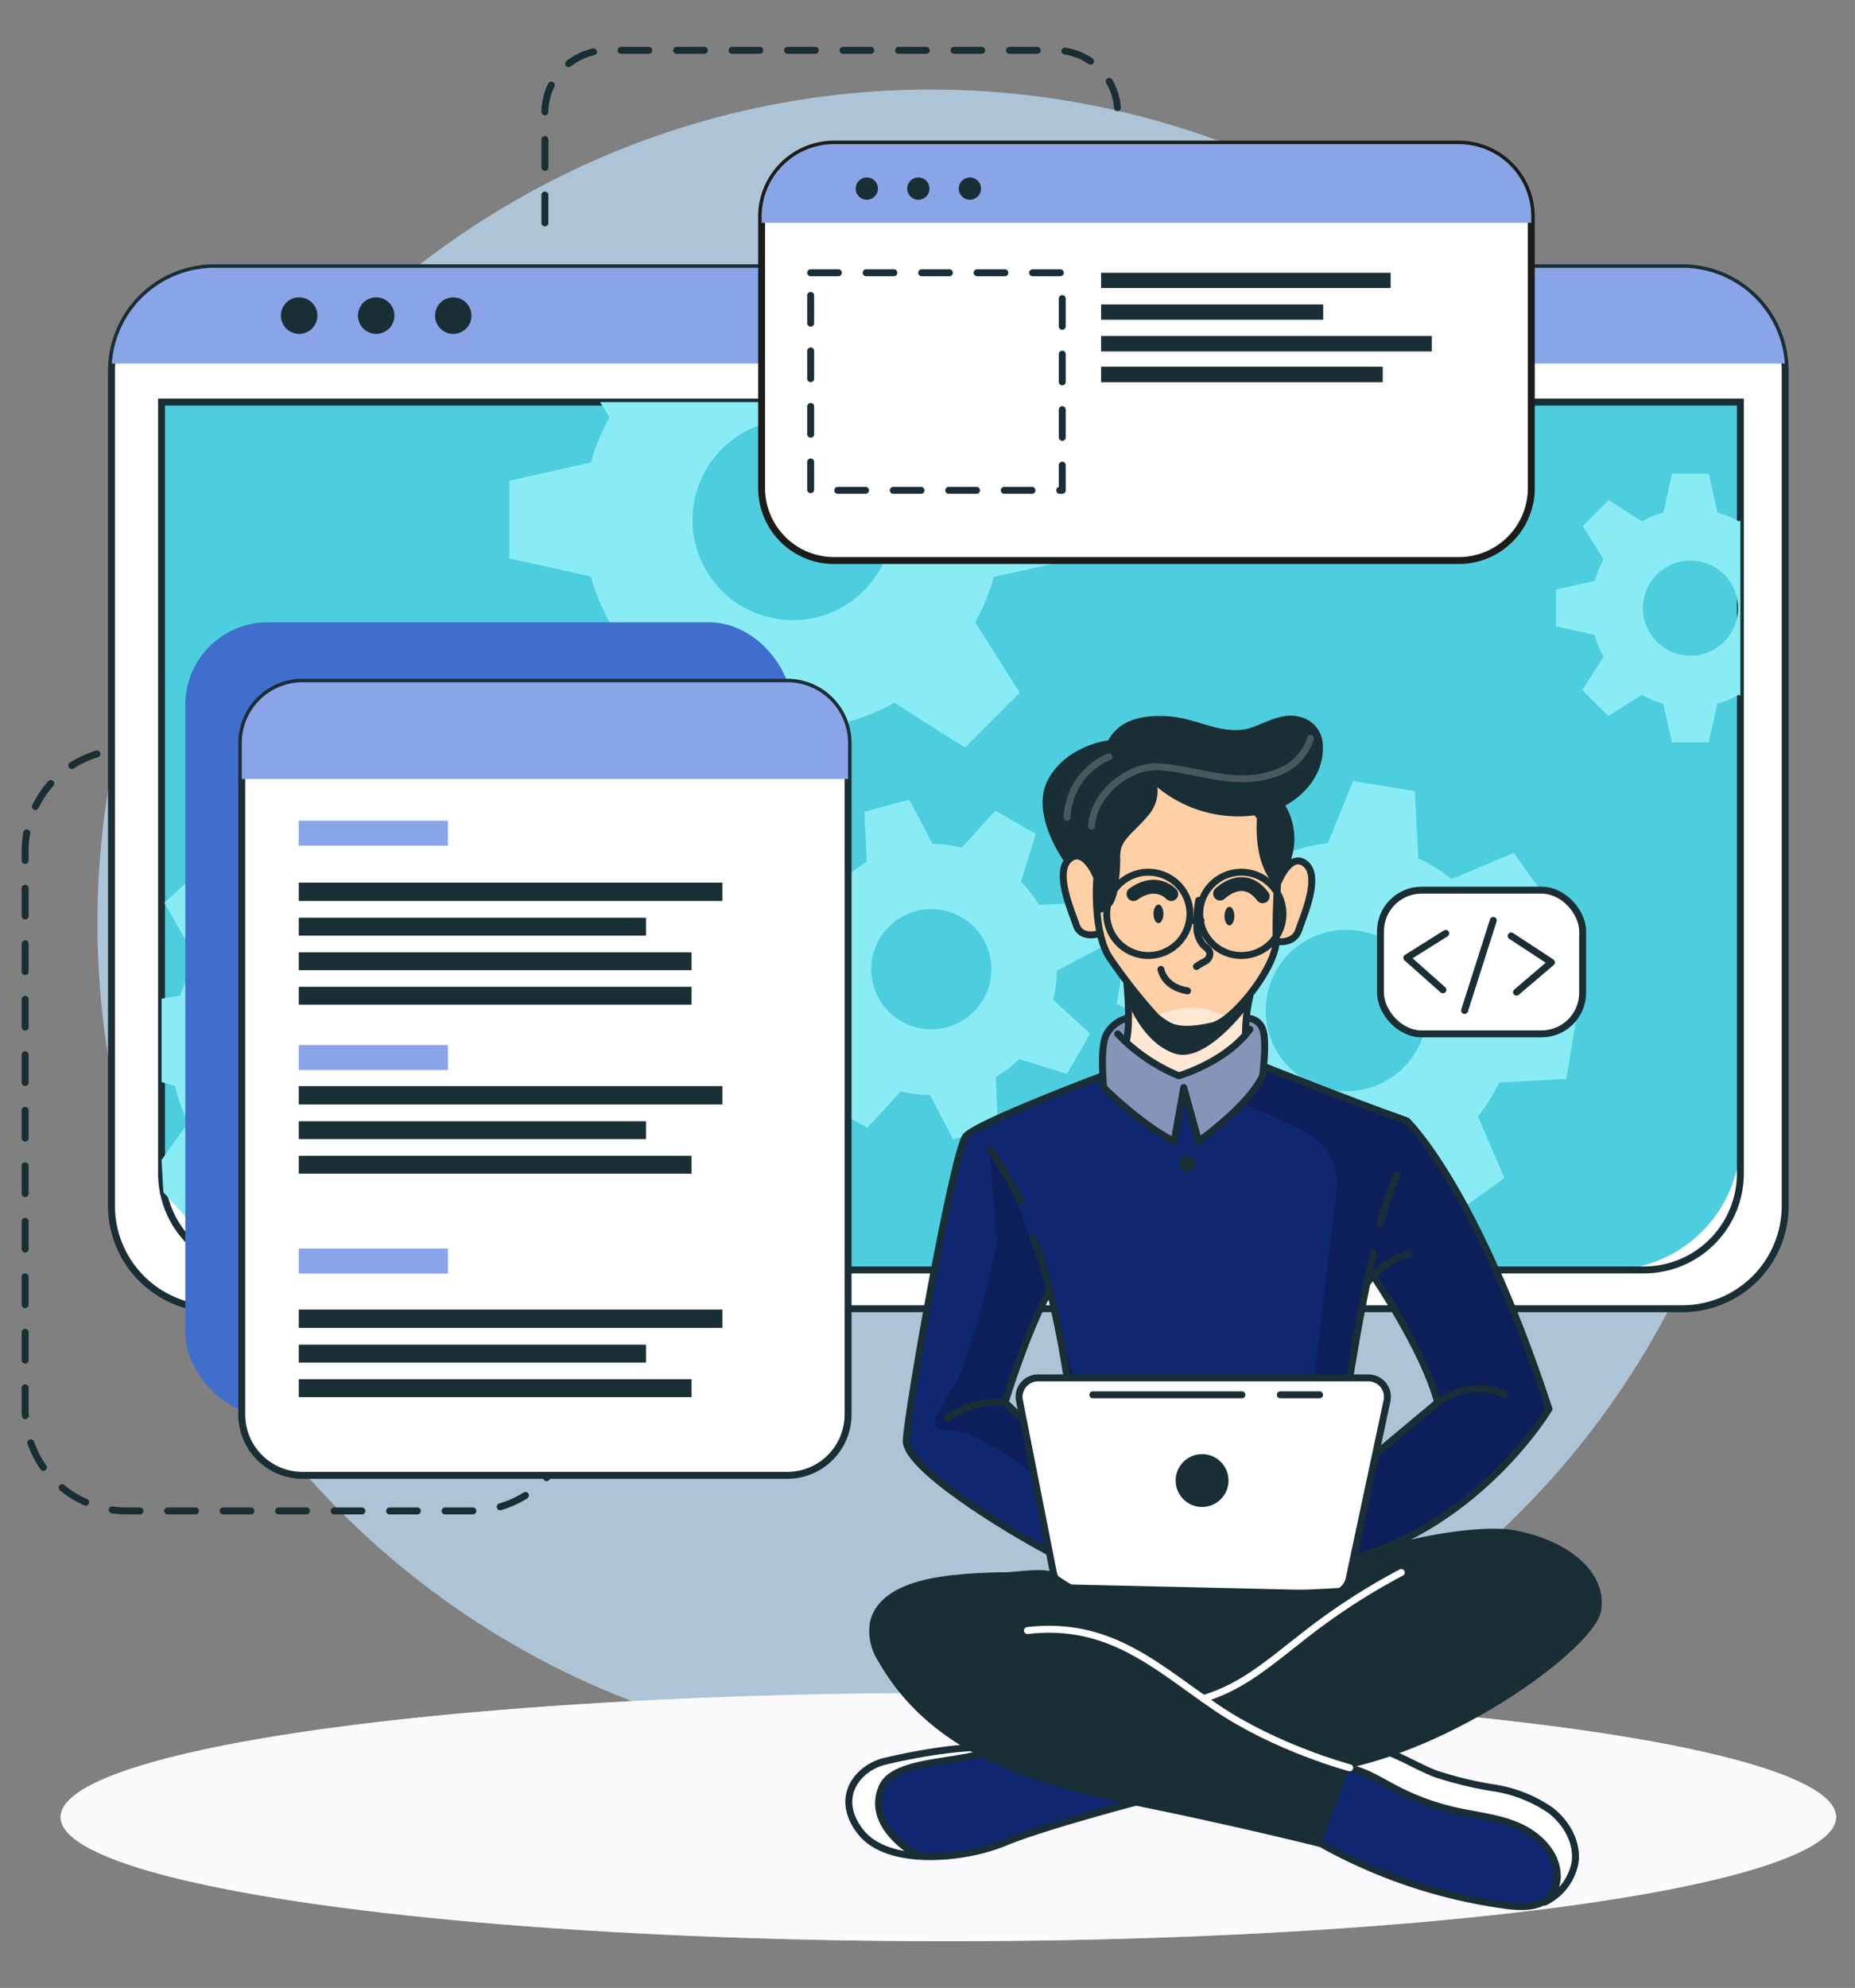 <svg xmlns="http://www.w3.org/2000/svg" width="295" height="316" viewBox="0 0 295 316">
  <rect x="0" y="0" width="295" height="316" fill="#808080" stroke="none"/>
  <g id="Group_133279" data-name="Group 133279" transform="translate(-1125 -401)">
    <rect id="Rectangle_41424" data-name="Rectangle 41424" width="295" height="316" transform="translate(1125 401)" fill="none"/>
    <g id="Group_129766" data-name="Group 129766" transform="translate(869.497 -11.23)">
      <circle id="Ellipse_4882" data-name="Ellipse 4882" cx="132.498" cy="132.498" r="132.498" transform="translate(271.002 426.459)" fill="#bddcf6" opacity="0.74"/>
      <g id="Group_129765" data-name="Group 129765" transform="translate(259.503 420.23)">
        <g id="Group_129754" data-name="Group 129754" transform="translate(0)">
          <path id="Path_190433" data-name="Path 190433" d="M-11.487-350.721h-4a16.167,16.167,0,0,0-16.167,16.167v88.711a16.167,16.167,0,0,0,16.167,16.167H39.333A16.167,16.167,0,0,0,55.5-245.843h0" transform="translate(31.649 461.849)" fill="none" stroke="#1a2e35" stroke-linecap="round" stroke-linejoin="round" stroke-width="1.103" stroke-dasharray="4.412"/>
          <path id="Path_190434" data-name="Path 190434" d="M80.477-474.05v-17.523a9.9,9.9,0,0,1,9.9-9.9h71.284a9.9,9.9,0,0,1,9.9,9.9h0" transform="translate(2.177 501.474)" fill="none" stroke="#1a2e35" stroke-linecap="round" stroke-linejoin="round" stroke-width="1.103" stroke-dasharray="4.412"/>
        </g>
        <g id="Group_129755" data-name="Group 129755" transform="translate(5.632 261.107)">
          <ellipse id="Ellipse_4895" data-name="Ellipse 4895" cx="141.181" cy="19.729" rx="141.181" ry="19.729" transform="translate(0 0)" fill="#fafbfc"/>
          <ellipse id="Ellipse_4896" data-name="Ellipse 4896" cx="141.181" cy="19.729" rx="141.181" ry="19.729" transform="translate(0 0)" fill="#fafbfc" opacity="0.5"/>
        </g>
        <g id="Group_129756" data-name="Group 129756" transform="translate(13.727 34.567)">
          <path id="Path_190435" data-name="Path 190435" d="M253.144-438.212V-305.48a16.363,16.363,0,0,1-16.36,16.361H3.333a16.363,16.363,0,0,1-16.36-16.361V-438.212c0-.39.016-.773.049-1.154A16.358,16.358,0,0,1,3.333-454.581h233.45A16.358,16.358,0,0,1,253.1-439.367C253.128-438.985,253.144-438.6,253.144-438.212Z" transform="translate(13.027 454.581)" fill="#fff" stroke="#1a2e35" stroke-linecap="round" stroke-linejoin="round" stroke-width="1.103"/>
          <path id="Rectangle_41075" data-name="Rectangle 41075" d="M0,0H251.083a0,0,0,0,1,0,0V117.144a20.8,20.8,0,0,1-20.8,20.8H20.8A20.8,20.8,0,0,1,0,117.144V0A0,0,0,0,1,0,0Z" transform="translate(7.961 21.346)" fill="#4dcedf"/>
          <path id="Path_190436" data-name="Path 190436" d="M253.113-439.367H-12.961A16.358,16.358,0,0,1,3.351-454.581H236.8A16.358,16.358,0,0,1,253.113-439.367Z" transform="translate(13.01 454.581)" fill="#89a5e8"/>
          <path id="Path_190437" data-name="Path 190437" d="M29.327-445.3a2.9,2.9,0,0,1-2.9,2.9,2.9,2.9,0,0,1-2.9-2.9,2.9,2.9,0,0,1,2.9-2.9A2.9,2.9,0,0,1,29.327-445.3Z" transform="translate(3.418 452.902)" fill="#1a2e35"/>
          <path id="Path_190438" data-name="Path 190438" d="M45.95-445.3a2.9,2.9,0,0,1-2.9,2.9,2.9,2.9,0,0,1-2.9-2.9,2.9,2.9,0,0,1,2.9-2.9A2.9,2.9,0,0,1,45.95-445.3Z" transform="translate(-0.951 452.902)" fill="#1a2e35"/>
          <circle id="Ellipse_4897" data-name="Ellipse 4897" cx="2.898" cy="2.898" r="2.898" transform="translate(51.456 4.709)" fill="#1a2e35"/>
          <path id="Path_190439" data-name="Path 190439" d="M248.857-425.618V-303.01a15.338,15.338,0,0,1-15.337,15.337H13.106a15.332,15.332,0,0,1-15.035-12.36l-.008-.008v-.033a15.2,15.2,0,0,1-.285-2.935V-425.618Z" transform="translate(10.187 446.968)" fill="none" stroke="#1a2e35" stroke-miterlimit="10" stroke-width="1.103"/>
          <path id="Path_190440" data-name="Path 190440" d="M327.693-402.589A15.6,15.6,0,0,0,324.285-404l-1.375-6.156h-5.855L315.69-404a15.1,15.1,0,0,0-3.415,1.406l-5.285-3.383-4.139,4.139,3.325,5.285a15.053,15.053,0,0,0-1.406,3.415l-6.155,1.367v5.854l6.155,1.374a14.922,14.922,0,0,0,1.406,3.44l-3.382,5.319,4.138,4.138,5.319-3.383a15.1,15.1,0,0,0,3.415,1.415l1.366,6.147h5.854l1.375-6.147a15.59,15.59,0,0,0,3.407-1.415l.268.171v-27.891ZM320-381.243a7.559,7.559,0,0,1-7.562-7.562A7.564,7.564,0,0,1,320-396.368a7.564,7.564,0,0,1,7.562,7.562A7.559,7.559,0,0,1,320-381.243Z" transform="translate(-68.886 442.903)" fill="#89ecf4"/>
          <path id="Path_190441" data-name="Path 190441" d="M162.852-400.726V-413.07l-12.978-2.879a33.555,33.555,0,0,0-2.969-7.2l1.569-2.472H87.219l1.513,2.408a31.931,31.931,0,0,0-2.96,7.2l-12.978,2.887v12.344L85.772-397.9a32.383,32.383,0,0,0,2.96,7.254L81.6-379.429l8.733,8.725,11.205-7.131a32.986,32.986,0,0,0,7.2,2.984l2.879,12.962h12.344l2.9-12.962a33.19,33.19,0,0,0,7.18-2.984l11.214,7.131,8.725-8.725-7.083-11.214a33.844,33.844,0,0,0,2.969-7.188Zm-44.967,9.775A15.946,15.946,0,0,1,101.938-406.9a15.946,15.946,0,0,1,15.946-15.946A15.946,15.946,0,0,1,133.83-406.9,15.946,15.946,0,0,1,117.884-390.951Z" transform="translate(-9.531 446.97)" fill="#89ecf4"/>
          <path id="Path_190442" data-name="Path 190442" d="M61.261-292.121l.52-9.791-10.148-2.862a27.418,27.418,0,0,0-2.082-5.822l6.132-8.611-6.57-7.294-9.189,5.2a27.232,27.232,0,0,0-5.6-2.675L32.573-334.39l-9.791-.52-2.83,10.181a25.628,25.628,0,0,0-5.822,2.066l-8.6-6.131-7.3,6.57,5.2,9.2a25.456,25.456,0,0,0-2.683,5.586l-2.968.488v13.263l2.155.61a25.615,25.615,0,0,0,2.082,5.838l-4.236,5.928.285,5.082v.033l.008.008,4.366,4.846,9.206-5.2a25.471,25.471,0,0,0,5.61,2.708l1.675,9.994v.008l.082.414,9.79.52.26-.935v-.008l2.57-9.238a26.23,26.23,0,0,0,5.854-2.065l8.587,6.123,7.3-6.562-5.188-9.2a25.412,25.412,0,0,0,2.651-5.579Zm-26-15.3a12.68,12.68,0,0,0-17.906-.943,12.68,12.68,0,0,0-.943,17.905,12.679,12.679,0,0,0,17.905.935A12.67,12.67,0,0,0,35.256-307.417Z" transform="translate(10.187 423.126)" fill="#89ecf4"/>
          <path id="Path_190443" data-name="Path 190443" d="M173.584-308.067a19.85,19.85,0,0,0,.594-4.637l7.039-3.7-1.945-7.142-7.944.372a19.786,19.786,0,0,0-2.855-3.688l2.354-7.6-6.415-3.675-5.368,5.857a20.728,20.728,0,0,0-4.621-.589l-3.716-7.044-7.131,1.94.377,7.955a20.161,20.161,0,0,0-3.7,2.851l-7.6-2.346-3.681,6.405,5.888,5.353a19.312,19.312,0,0,0-.581,4.624l-7.052,3.713,1.945,7.142,7.955-.377a18.953,18.953,0,0,0,2.844,3.694l-2.366,7.561,6.416,3.675,5.34-5.807a19.442,19.442,0,0,0,4.632.585L157.7-285.9l7.131-1.94-.313-6.8-.053-1.165a19.652,19.652,0,0,0,3.732-2.856l7.6,2.362,3.14-5.487.536-.929Zm-16.86,4.338A9.551,9.551,0,0,1,145-310.434a9.552,9.552,0,0,1,6.706-11.727,9.553,9.553,0,0,1,11.727,6.706A9.552,9.552,0,0,1,156.724-303.729Z" transform="translate(-23.838 424.441)" fill="#89ecf4"/>
          <path id="Path_190444" data-name="Path 190444" d="M275.333-296.562l1.627-9.8-9.921-3.992a26.322,26.322,0,0,0-1.423-6.115l7.14-7.952-5.781-8.083-9.848,4.18a26.2,26.2,0,0,0-5.318-3.3l-.578-10.684-9.806-1.619-4.017,9.88a27.428,27.428,0,0,0-6.091,1.432l-7.977-7.14-8.075,5.782,4.188,9.839a26.794,26.794,0,0,0-2.984,4.635c-.114.228-.228.455-.334.683l-10.676.594-1.627,9.79,1.61.65,8.311,3.35a25.815,25.815,0,0,0,1.423,6.091l-7.14,7.977,5.782,8.075,9.848-4.2a25.55,25.55,0,0,0,5.31,3.326l.553,10.636,9.8,1.618,4.009-9.806a25.774,25.774,0,0,0,6.107-1.432L257.4-275l8.083-5.79-4.188-9.848a25.7,25.7,0,0,0,3.358-5.342ZM247.84-297a12.835,12.835,0,0,1-17.906-2.969,12.824,12.824,0,0,1,2.96-17.9,12.833,12.833,0,0,1,17.906,2.96A12.833,12.833,0,0,1,247.84-297Z" transform="translate(-43.973 425.497)" fill="#89ecf4"/>
        </g>
        <g id="Group_129761" data-name="Group 129761" transform="translate(25.469 90.924)">
          <rect id="Rectangle_41076" data-name="Rectangle 41076" width="96.417" height="126.064" rx="13.11" transform="translate(0)" fill="#406ecc"/>
          <g id="Group_129760" data-name="Group 129760" transform="translate(8.977 9.525)">
            <path id="Path_190445" data-name="Path 190445" d="M111.5-355.548v106.736a9.664,9.664,0,0,1-9.669,9.668H24.739a9.663,9.663,0,0,1-9.66-9.668V-355.548a9.662,9.662,0,0,1,9.66-9.66h77.087A9.663,9.663,0,0,1,111.5-355.548Z" transform="translate(-15.079 365.208)" fill="#fff" stroke="#1a2e35" stroke-linecap="round" stroke-linejoin="round" stroke-width="1.103"/>
            <path id="Path_190446" data-name="Path 190446" d="M111.5-355.548v5.717H15.079v-5.717a9.662,9.662,0,0,1,9.66-9.66h77.087A9.663,9.663,0,0,1,111.5-355.548Z" transform="translate(-15.079 365.208)" fill="#89a5e8"/>
            <rect id="Rectangle_41077" data-name="Rectangle 41077" width="23.72" height="3.978" transform="translate(9.067 21.998)" fill="#89a5e8"/>
            <rect id="Rectangle_41078" data-name="Rectangle 41078" width="23.72" height="3.979" transform="translate(9.067 57.668)" fill="#89a5e8"/>
            <rect id="Rectangle_41079" data-name="Rectangle 41079" width="23.72" height="3.979" transform="translate(9.067 90.014)" fill="#89a5e8"/>
            <g id="Group_129757" data-name="Group 129757" transform="translate(9.067 31.848)">
              <rect id="Rectangle_41080" data-name="Rectangle 41080" width="67.37" height="2.918" fill="#1a2e35"/>
              <rect id="Rectangle_41081" data-name="Rectangle 41081" width="55.222" height="2.844" transform="translate(0 5.585)" fill="#1a2e35"/>
              <rect id="Rectangle_41082" data-name="Rectangle 41082" width="62.454" height="2.844" transform="translate(0 11.076)" fill="#1a2e35"/>
              <rect id="Rectangle_41083" data-name="Rectangle 41083" width="62.454" height="2.844" transform="translate(0 16.562)" fill="#1a2e35"/>
            </g>
            <g id="Group_129758" data-name="Group 129758" transform="translate(9.067 64.195)">
              <rect id="Rectangle_41084" data-name="Rectangle 41084" width="67.37" height="2.918" fill="#1a2e35"/>
              <rect id="Rectangle_41085" data-name="Rectangle 41085" width="55.222" height="2.844" transform="translate(0 5.585)" fill="#1a2e35"/>
              <rect id="Rectangle_41086" data-name="Rectangle 41086" width="62.454" height="2.844" transform="translate(0 11.076)" fill="#1a2e35"/>
            </g>
            <g id="Group_129759" data-name="Group 129759" transform="translate(9.067 99.715)">
              <rect id="Rectangle_41087" data-name="Rectangle 41087" width="67.37" height="2.918" fill="#1a2e35"/>
              <rect id="Rectangle_41088" data-name="Rectangle 41088" width="55.222" height="2.844" transform="translate(0 5.585)" fill="#1a2e35"/>
              <rect id="Rectangle_41089" data-name="Rectangle 41089" width="62.454" height="2.844" transform="translate(0 11.076)" fill="#1a2e35"/>
            </g>
          </g>
        </g>
        <g id="Group_129763" data-name="Group 129763" transform="translate(117.116 14.91)">
          <path id="Path_190447" data-name="Path 190447" d="M249.632-469.717v43.138a11.518,11.518,0,0,1-11.522,11.522h-99.36a11.524,11.524,0,0,1-11.522-11.522v-43.138a11.531,11.531,0,0,1,11.522-11.531h99.36A11.525,11.525,0,0,1,249.632-469.717Z" transform="translate(-127.227 481.248)" fill="#fff" stroke="#1c1c1b" stroke-miterlimit="10" stroke-width="1.103"/>
          <path id="Path_190448" data-name="Path 190448" d="M249.632-469.717v.984H127.227v-.984a11.531,11.531,0,0,1,11.522-11.531h99.36A11.525,11.525,0,0,1,249.632-469.717Z" transform="translate(-127.227 481.248)" fill="#89a5e8"/>
          <path id="Path_190449" data-name="Path 190449" d="M150.547-471.037a1.765,1.765,0,0,1-2.5,0,1.765,1.765,0,0,1,0-2.5,1.765,1.765,0,0,1,2.5,0A1.765,1.765,0,0,1,150.547-471.037Z" transform="translate(-132.565 479.356)" fill="#1a2e35"/>
          <path id="Path_190450" data-name="Path 190450" d="M161.667-471.037a1.765,1.765,0,0,1-2.5,0,1.765,1.765,0,0,1,0-2.5,1.765,1.765,0,0,1,2.5,0A1.765,1.765,0,0,1,161.667-471.037Z" transform="translate(-135.487 479.356)" fill="#1a2e35"/>
          <path id="Path_190451" data-name="Path 190451" d="M172.787-471.037a1.765,1.765,0,0,1-2.5,0,1.765,1.765,0,0,1,0-2.5,1.765,1.765,0,0,1,2.5,0A1.765,1.765,0,0,1,172.787-471.037Z" transform="translate(-138.41 479.356)" fill="#1a2e35"/>
          <rect id="Rectangle_41090" data-name="Rectangle 41090" width="40.012" height="34.586" transform="translate(7.805 20.447)" fill="none" stroke="#1a2e35" stroke-linecap="round" stroke-linejoin="round" stroke-width="1.103" stroke-dasharray="4.412"/>
          <g id="Group_129762" data-name="Group 129762" transform="translate(53.99 20.447)">
            <rect id="Rectangle_41091" data-name="Rectangle 41091" width="46.048" height="2.429" fill="#1a2e35"/>
            <rect id="Rectangle_41092" data-name="Rectangle 41092" width="35.322" height="2.429" transform="translate(0 5.037)" fill="#1a2e35"/>
            <rect id="Rectangle_41093" data-name="Rectangle 41093" width="52.598" height="2.458" transform="translate(0 10.045)" fill="#1a2e35"/>
            <rect id="Rectangle_41094" data-name="Rectangle 41094" width="44.788" height="2.458" transform="translate(0 14.938)" fill="#1a2e35"/>
          </g>
        </g>
        <path id="Path_190452" data-name="Path 190452" d="M196.371-128.4s-21.378,6.131-24.362,7.188c-2.716.96-10.075,3.537-15.6,2.74a11.956,11.956,0,0,1-1.578-.341c-5.594-1.667-8.107-3.22-8.839-6.741s2.049-6.107,4.733-7.765,17.239-3.391,17.239-3.391l3.513,1.033h.008Z" transform="translate(-15.012 405.597)" fill="#0f2771"/>
        <path id="Path_190453" data-name="Path 190453" d="M156.412-118.469a11.956,11.956,0,0,1-1.578-.341c-5.594-1.667-8.107-3.22-8.839-6.741s2.049-6.107,4.733-7.765,17.239-3.391,17.239-3.391l3.513,1.033c-3.179,1.463-15.036,2.276-17.622,3.765s-3.838,4.293-2.309,8.083C152.362-121.811,154.542-119.86,156.412-118.469Z" transform="translate(-15.012 405.597)" fill="#fff"/>
        <path id="Path_190454" data-name="Path 190454" d="M193.2-127.214s-16.055,4.16-22.421,6.822-18.513,3.827-22.839-1.664-.5-10.215,3.827-11.264,13.076-2.713,17.853-2.048" transform="translate(-15.054 405.285)" fill="none" stroke="#1a2e35" stroke-linecap="round" stroke-linejoin="round" stroke-width="1.103"/>
        <path id="Path_190455" data-name="Path 190455" d="M158.464-118.395s-8.169-4.479-5.456-10.757c2-4.633,12.9-3.628,18.3-6.161" transform="translate(-16.742 405.23)" fill="none" stroke="#1a2e35" stroke-linecap="round" stroke-linejoin="round" stroke-width="1.103"/>
        <path id="Path_190456" data-name="Path 190456" d="M286.813-117.625a6.777,6.777,0,0,1-3.2,5.587,12.536,12.536,0,0,1-6.57,1.358c-7.5-.1-21.589-5.456-21.589-5.456l-13.2-7.294,6.864-10.863,1.878-2.977,4.854,1.09s4.017,2.277,8.059,4.09,13.848,2.2,17.3,4.993S287.187-121.268,286.813-117.625Z" transform="translate(-40.344 405.745)" fill="#0f2771"/>
        <path id="Path_190457" data-name="Path 190457" d="M289.26-117.625a6.777,6.777,0,0,1-3.2,5.587,9.885,9.885,0,0,0-.374-6.587c-1.464-3.309-6.27-6.228-12.58-6.716s-11.141-3.44-13.669-4.757c-1.976-1.025-6.14-3.261-7.871-4.2l1.878-2.977,4.854,1.09s4.017,2.277,8.059,4.09,13.848,2.2,17.3,4.993S289.634-121.268,289.26-117.625Z" transform="translate(-42.792 405.745)" fill="#fff"/>
        <path id="Path_190458" data-name="Path 190458" d="M245.732-119.821a83.3,83.3,0,0,0,30.89,10.552c2.4.289,5.193.329,6.8-1.476a5.029,5.029,0,0,0,1.109-3.771c-.291-3.387-3.14-6.074-6.264-7.417s-6.574-1.663-9.892-2.407a39.067,39.067,0,0,1-9.513-3.48c-2.385-1.244-4.694-2.756-7.327-3.313s-5.768.119-7.171,2.414" transform="translate(-40.9 404.18)" fill="none" stroke="#1a2e35" stroke-linecap="round" stroke-linejoin="round" stroke-width="1.103"/>
        <path id="Path_190459" data-name="Path 190459" d="M284.964-111a8.791,8.791,0,0,0,4.828-6.236c.478-3.194-1.34-6.4-3.9-8.368a21.681,21.681,0,0,0-8.926-3.544,57.875,57.875,0,0,1-9.4-2.273c-4.624-1.807-9.185-5.376-13.984-4.1" transform="translate(-43.321 405.357)" fill="none" stroke="#1a2e35" stroke-linecap="round" stroke-linejoin="round" stroke-width="1.103"/>
        <path id="Path_190460" data-name="Path 190460" d="M237.93-277.061l-22.329-8.5-.276-.105s.081-.593.147-1.456c.138-1.781.211-4.684-.627-5.667-1.244-1.456-4.773-.236-8.213-1.813s-9.807,1.244-9.807,1.244-4.594-.846-6.619,2.472a17.992,17.992,0,0,0-.675,6.659s-.146.057-.422.155c-2.659.992-17.134,6.44-20.2,8.628-3.383,2.4-7.124,27-8.327,34.218S157.241-227.491,158.33-225s16.638,14.459,25.582,17.549,40.682,2.187,40.682,2.187.52-.139,1.44-.431c5.367-1.723,24.411-8.822,34.511-25.565C260.545-231.264,250.762-263.351,237.93-277.061ZM177.6-235.688c-1.642,1.163-.764,5.675-.764,5.675l-2.8-2.464,7.018-17.255,2.993,13.247S179.245-236.843,177.6-235.688Zm56.14,10.962c-.773.4,2.22-7.9.8-9.775s-5.683-1.7-5.683-1.7l.366-2.269c.049-.252,2.529-12.97,2.529-12.97l.837-1s8.684,14.889,10.238,20.134C242.826-232.3,233.361-224.726,233.742-224.726Z" transform="translate(-18.207 447.224)" fill="#0f2771"/>
        <path id="Path_190461" data-name="Path 190461" d="M204.724-343.646,193.2-331.41s-1.589,1.405-.958,4.954,2.1,6.6,3.213,6.835a15.815,15.815,0,0,0,2.669.239s2.469,5.352,4.219,7.456c0,0,.61,8.261.285,10.555,0,0,4.14,3.616,8.04,4.076s9.926-5.515,9.926-5.515l1.493-7.315s3.535-5.366,3.776-6.8,1.858-1.063,2.652-1.767a13.458,13.458,0,0,0,2.936-6.836c.3-2.978.325-6.4-3.135-5.395-3-.806-1.121-7.143-1.121-7.143l-5.267-4.648Z" transform="translate(-27.161 459.99)" fill="#ffcfa6"/>
        <path id="Path_190462" data-name="Path 190462" d="M226.683-285.559a11.759,11.759,0,0,1-.593,1.333c-1.9,3.586-10.189,10.417-10.189,10.417l-2.5-7.7-1.374,7.7c-2.765-1.2-11.2-8.513-11.2-8.513s-.285-.683-.634-1.749c.276-.1.422-.155.422-.155a17.992,17.992,0,0,1,.675-6.659c2.025-3.318,6.619-2.472,6.619-2.472s6.368-2.821,9.807-1.244,6.968.357,8.213,1.813.48,7.123.48,7.123Z" transform="translate(-29.289 447.224)" fill="#fff" opacity="0.5"/>
        <path id="Path_190463" data-name="Path 190463" d="M257.069-274.223l-22.329-8.5-.276-.105s.081-.593.147-1.456l-.464,2.895-3.3,4.489a90.478,90.478,0,0,1,10.3,4.542,9.049,9.049,0,0,1,4.734,9.026l-4.116,35.2-1.684,19.987,5.091,5.285c5.367-1.723,24.411-8.822,34.511-25.565C279.684-228.426,269.9-260.513,257.069-274.223Zm-4.188,52.335c-.773.4,2.22-7.9.8-9.775s-5.683-1.7-5.683-1.7l.366-2.269c.049-.252,2.529-12.97,2.529-12.97l.837-1s8.684,14.889,10.238,20.134C261.965-229.466,252.5-221.888,252.882-221.888Z" transform="translate(-37.346 444.386)" opacity="0.2"/>
        <path id="Path_190464" data-name="Path 190464" d="M187.278-226.476l-3.472-11.6s-6.225-21.233-10.494-26.47l1.122,14.933s-3.663,17.839-7.054,23.141-4.122,6.62,0,6.62,14.149,7.993,14.149,7.993l-.773-6.668Zm-8.725,4.489-2.8-2.464,7.018-17.255,2.993,13.247s-4.806-.358-6.449.8S178.553-221.987,178.553-221.987Z" transform="translate(-19.923 439.199)" opacity="0.2"/>
        <path id="Path_190465" data-name="Path 190465" d="M206-300.616s.641,6.257,0,9.116" transform="translate(-30.815 448.679)" fill="none" stroke="#1a2e35" stroke-linecap="round" stroke-linejoin="round" stroke-width="1.103"/>
        <path id="Path_190466" data-name="Path 190466" d="M231.621-291.519a26.783,26.783,0,0,1,.7-5.978" transform="translate(-37.55 447.86)" fill="none" stroke="#1a2e35" stroke-linecap="round" stroke-linejoin="round" stroke-width="1.103"/>
        <path id="Path_190467" data-name="Path 190467" d="M224.837-337.318s3.785,4.757,3.591,8.348-.486,7.862-.388,12.036-6.7,12.91-10.192,13.687-6.5.97-8.736-1.262a84.382,84.382,0,0,1-7.377-9.318c-2.912-3.98-2.233-12.716-2.233-12.716" transform="translate(-29.09 458.326)" fill="none" stroke="#1a2e35" stroke-linecap="round" stroke-linejoin="round" stroke-width="1.103"/>
        <path id="Path_190468" data-name="Path 190468" d="M221.405-318.186a19.715,19.715,0,0,0-.3,3.956,4.5,4.5,0,0,0,.972,3.1c.418.427,1.026.768,1.106,1.36a1.44,1.44,0,0,1-.778,1.289,10.941,10.941,0,0,0-1.365.811" transform="translate(-34.77 453.298)" fill="none" stroke="#1a2e35" stroke-linecap="round" stroke-linejoin="round" stroke-width="1.103"/>
        <path id="Path_190469" data-name="Path 190469" d="M213.379-303.3s.438,2.821,4.221,3.412" transform="translate(-32.755 449.384)" fill="none" stroke="#1a2e35" stroke-linecap="round" stroke-linejoin="round" stroke-width="1.103"/>
        <path id="Path_190470" data-name="Path 190470" d="M213.352-315.794c0,.815-.352,1.477-.787,1.477s-.787-.661-.787-1.477.352-1.476.787-1.476S213.352-316.609,213.352-315.794Z" transform="translate(-32.334 453.057)" fill="#1a2e35"/>
        <path id="Path_190471" data-name="Path 190471" d="M228.661-315.312c0,.815-.352,1.476-.787,1.476s-.787-.661-.787-1.476.352-1.477.787-1.477S228.661-316.128,228.661-315.312Z" transform="translate(-36.358 452.931)" fill="#1a2e35"/>
        <path id="Path_190472" data-name="Path 190472" d="M226.134-320.174s3.669-3.67,6.774.423" transform="translate(-36.108 454.218)" fill="none" stroke="#1a2e35" stroke-linecap="round" stroke-linejoin="round" stroke-width="2.206"/>
        <path id="Path_190473" data-name="Path 190473" d="M213.465-319.953s-2.329-2.611-6,0" transform="translate(-31.201 454.067)" fill="none" stroke="#1a2e35" stroke-linecap="round" stroke-linejoin="round" stroke-width="2.206"/>
        <path id="Path_190474" data-name="Path 190474" d="M206.283-297.178s2.248,6.2,7.267,7.952,11.685-7.362,11.685-7.362l-.349-1.185s-4.367,5.674-9.226,4.707-9.662-7.55-9.662-7.55Z" transform="translate(-30.815 448.679)" fill="#1a2e35"/>
        <path id="Path_190475" data-name="Path 190475" d="M198.177-315.44s-2.993,1.056-3.788-1.275-3.523-8.468-1.137-10.514,4.3,2.7,4.3,2.7" transform="translate(-27.214 455.809)" fill="none" stroke="#1a2e35" stroke-linecap="round" stroke-linejoin="round" stroke-width="1.103"/>
        <path id="Path_190476" data-name="Path 190476" d="M238.232-313.893s2.781.56,3.577-1.772,3.524-8.468,1.137-10.514-4.3,2.7-4.3,2.7" transform="translate(-39.288 455.533)" fill="none" stroke="#1a2e35" stroke-linecap="round" stroke-linejoin="round" stroke-width="1.103"/>
        <path id="Path_190477" data-name="Path 190477" d="M196.395-326.5a4.148,4.148,0,0,0,2.626-1.551,6.532,6.532,0,0,0,.763-2.353,28.34,28.34,0,0,0,.416-4.743,6.385,6.385,0,0,1,.167-1.849,4.74,4.74,0,0,1,1-1.645c1.044-1.224,2.3-2.258,3.294-3.524a5.882,5.882,0,0,0,1.454-4.455,20.236,20.236,0,0,0,16.567,4.284c5.266-1.032,10.319-5.654,9.7-11.461a4.7,4.7,0,0,0-3.711-4.044c-2.6-.647-4.942.74-7.3,1.63-4.3,1.621-8.507-1.163-12.851-1.631-3.715-.4-8.275.061-10.21,3.755,0,0-6.673.784-9.6,6.264s2.633,13.068,2.633,13.068,2.237-2.707,5.11,2.773Z" transform="translate(-26.051 463.765)" fill="#1a2e35"/>
        <path id="Path_190478" data-name="Path 190478" d="M234.349-340.048s-1.726,8.993,2.777,13.347c0,0,.986-2.7,1.984-3.363a10.425,10.425,0,0,0-.788-9.984C235.027-345.281,234.349-340.048,234.349-340.048Z" transform="translate(-38.182 459.655)" fill="#1a2e35"/>
        <path id="Path_190479" data-name="Path 190479" d="M233.235-353.1a8.491,8.491,0,0,1-5.138,5.364c-6.251,2.546-12.322-.278-18.581-.831-5.115-.452-10.754,4.157-11.11,9.408" transform="translate(-28.82 462.475)" fill="none" stroke="#fff" stroke-linecap="round" stroke-linejoin="round" stroke-width="1.103" opacity="0.2"/>
        <path id="Path_190480" data-name="Path 190480" d="M193.138-339.508a10.928,10.928,0,0,1,6.659-9.643" transform="translate(-27.435 461.437)" fill="none" stroke="#fff" stroke-linecap="round" stroke-linejoin="round" stroke-width="1.103" opacity="0.2"/>
        <path id="Path_190481" data-name="Path 190481" d="M204.042-289.646a28.512,28.512,0,0,0,9.735,6.659s7.483-2.17,11.292-7.387" transform="translate(-30.301 445.987)" fill="none" stroke="#1a2e35" stroke-linecap="round" stroke-linejoin="round" stroke-width="1.103"/>
        <circle id="Ellipse_4898" data-name="Ellipse 4898" cx="6.622" cy="6.622" r="6.622" transform="translate(169.84 134.004) rotate(-24.636)" fill="none" stroke="#1a2e35" stroke-linecap="round" stroke-linejoin="round" stroke-width="1.103"/>
        <circle id="Ellipse_4899" data-name="Ellipse 4899" cx="6.622" cy="6.622" r="6.622" transform="translate(186.033 131.498) rotate(-7.003)" fill="none" stroke="#1a2e35" stroke-linecap="round" stroke-linejoin="round" stroke-width="1.103"/>
        <path id="Path_190482" data-name="Path 190482" d="M204.621-292.738a5.191,5.191,0,0,0-3.185,2.47c-1.172,2.062-.465,8.558-.465,8.558s6.05,5.988,11.2,8.513l1.52-8.547,2.359,8.547s7.978-5.642,10.187-10.412c0,0,.721-5.561,0-7.387a2.548,2.548,0,0,0-2.381-1.743" transform="translate(-29.438 446.609)" fill="none" stroke="#1a2e35" stroke-linecap="round" stroke-linejoin="round" stroke-width="1.103"/>
        <path id="Path_190483" data-name="Path 190483" d="M191.174-223.157s-2.362-15.846-5.509-22.311" transform="translate(-25.471 434.184)" fill="none" stroke="#1a2e35" stroke-linecap="round" stroke-linejoin="round" stroke-width="1.103"/>
        <path id="Path_190484" data-name="Path 190484" d="M176.434-264.549a64.208,64.208,0,0,1,4.894,8.191" transform="translate(-23.045 439.199)" fill="none" stroke="#1a2e35" stroke-linecap="round" stroke-linejoin="round" stroke-width="1.103"/>
        <path id="Path_190485" data-name="Path 190485" d="M260.74-251.259a45.719,45.719,0,0,1,2.6-7.734" transform="translate(-45.204 437.739)" fill="none" stroke="#1a2e35" stroke-linecap="round" stroke-linejoin="round" stroke-width="1.103"/>
        <path id="Path_190486" data-name="Path 190486" d="M254.109-222.268s1.706-10.863,3.737-19.815" transform="translate(-43.461 433.294)" fill="none" stroke="#1a2e35" stroke-linecap="round" stroke-linejoin="round" stroke-width="1.103"/>
        <path id="Path_190487" data-name="Path 190487" d="M258.033-237.489A12.5,12.5,0,0,1,264.625-242" transform="translate(-44.492 433.272)" fill="none" stroke="#1a2e35" stroke-linecap="round" stroke-linejoin="round" stroke-width="1.103"/>
        <path id="Path_190488" data-name="Path 190488" d="M235.758-282.308s13.74,5.488,22.606,8.6c0,0,10.91,10.26,22.607,45.8,0,0-10.722,18.031-31.109,23.812" transform="translate(-38.638 443.867)" fill="none" stroke="#1a2e35" stroke-linecap="round" stroke-linejoin="round" stroke-width="1.103"/>
        <path id="Path_190489" data-name="Path 190489" d="M259.7-202.482l9.851-8.224s5.211-3.961,10.63-1.251" transform="translate(-44.93 425.625)" fill="none" stroke="#1a2e35" stroke-linecap="round" stroke-linejoin="round" stroke-width="1.103"/>
        <path id="Path_190490" data-name="Path 190490" d="M259.178-237.231s8.148,12,10.232,20.131" transform="translate(-44.793 432.019)" fill="none" stroke="#1a2e35" stroke-linecap="round" stroke-linejoin="round" stroke-width="1.103"/>
        <path id="Path_190491" data-name="Path 190491" d="M179.383-207.2l-2.883-2.749a13.514,13.514,0,0,0-9.124,2.5" transform="translate(-20.664 424.868)" fill="none" stroke="#1a2e35" stroke-linecap="round" stroke-linejoin="round" stroke-width="1.103"/>
        <path id="Path_190492" data-name="Path 190492" d="M179.753-216.281s3.58-11.761,7.112-17.833" transform="translate(-23.917 431.2)" fill="none" stroke="#1a2e35" stroke-linecap="round" stroke-linejoin="round" stroke-width="1.103"/>
        <path id="Path_190493" data-name="Path 190493" d="M189.634-280.353s-19.764,7.416-21.7,9.576-9.3,43.637-9.5,48.384c-.173,4.243,15.221,13.777,22.825,17.795" transform="translate(-18.314 443.354)" fill="none" stroke="#1a2e35" stroke-linecap="round" stroke-linejoin="round" stroke-width="1.103"/>
        <rect id="Rectangle_41095" data-name="Rectangle 41095" width="32.151" height="22.842" rx="6.532" transform="translate(215.536 133.499)" fill="#fff" stroke="#1a2e35" stroke-linecap="round" stroke-linejoin="round" stroke-width="1.103"/>
        <path id="Path_190494" data-name="Path 190494" d="M272.608-311.054l-6.182,3.881,5.737,5.088" transform="translate(-46.698 451.423)" fill="none" stroke="#1a2e35" stroke-linecap="round" stroke-linejoin="round" stroke-width="1.103"/>
        <path id="Path_190495" data-name="Path 190495" d="M289.789-301.572l5.556-4.735-6.413-4.2" transform="translate(-52.614 451.281)" fill="none" stroke="#1a2e35" stroke-linecap="round" stroke-linejoin="round" stroke-width="1.103"/>
        <line id="Line_246" data-name="Line 246" y1="14.31" x2="4.564" transform="translate(228.915 138.311)" fill="none" stroke="#1a2e35" stroke-linecap="round" stroke-linejoin="round" stroke-width="1.103"/>
        <path id="Path_190496" data-name="Path 190496" d="M219.882-261.807a1.3,1.3,0,0,1-1.3,1.3,1.3,1.3,0,0,1-1.3-1.3,1.3,1.3,0,0,1,1.3-1.3A1.3,1.3,0,0,1,219.882-261.807Z" transform="translate(-33.781 438.82)" fill="#1a2e35"/>
        <g id="Group_129764" data-name="Group 129764" transform="translate(158.06 211.027)">
          <path id="Path_190497" data-name="Path 190497" d="M235.419-167.876h-44.98a1.055,1.055,0,0,1-1.055-1.054h0a1.055,1.055,0,0,1,1.055-1.055h44.98a1.055,1.055,0,0,1,1.054,1.055h0A1.054,1.054,0,0,1,235.419-167.876Z" transform="translate(-184.508 203.317)" fill="#1a2e35"/>
          <path id="Path_190498" data-name="Path 190498" d="M235.254-183.257l6.028-28.306a3.012,3.012,0,0,0-2.946-3.639H185.783a3.013,3.013,0,0,0-2.955,3.6l5.4,27.364a3.013,3.013,0,0,0,2.887,2.427l41.121.942A3.012,3.012,0,0,0,235.254-183.257Z" transform="translate(-182.769 215.202)" fill="#fff" stroke="#1a2e35" stroke-linecap="round" stroke-linejoin="round" stroke-width="1.103"/>
          <path id="Path_190499" data-name="Path 190499" d="M224.96-194.569a4.2,4.2,0,0,1-4.2,4.2,4.2,4.2,0,0,1-4.2-4.2,4.2,4.2,0,0,1,4.2-4.2A4.2,4.2,0,0,1,224.96-194.569Z" transform="translate(-191.653 210.882)" fill="#1a2e35"/>
          <line id="Line_247" data-name="Line 247" x2="6.244" transform="translate(41.552 2.686)" fill="none" stroke="#1a2e35" stroke-linecap="round" stroke-linejoin="round" stroke-width="1.103"/>
          <line id="Line_248" data-name="Line 248" x2="23.701" transform="translate(11.735 2.686)" fill="none" stroke="#1a2e35" stroke-linecap="round" stroke-linejoin="round" stroke-width="1.103"/>
        </g>
        <path id="Path_190500" data-name="Path 190500" d="M226.849-144.678,222.056-132.1s-12.216-3.08-27.87-6.287c-16.369-3.354-33.463-7.7-42.331-23.254a8.818,8.818,0,0,1-1.294-6.261c1.28-5.374,8.271-6.833,12.878-7.37a85.536,85.536,0,0,1,8.721-.49c1.483-.021,6.378-.8,7.562.073a34.74,34.74,0,0,0,5.688,3.37c2.617,1.111,40.815-1,40.815-1a13.621,13.621,0,0,0,1.2-4.586c6-3.052,19.909-5.637,25.783-4.5,9.238,1.8,14.627,7.186,13.6,12.832S245.4-148.784,226.849-144.678Z" transform="translate(-16.201 417.68)" fill="#1a2e35"/>
        <path id="Path_190501" data-name="Path 190501" d="M235.833-138.98s-11.62-3.08-21.114-9.5-16.913-13.858-30.142-12.318" transform="translate(-25.185 411.982)" fill="none" stroke="#fff" stroke-linecap="round" stroke-linejoin="round" stroke-width="1.103"/>
        <path id="Path_190502" data-name="Path 190502" d="M222.5-153.206c6-1.726,10.4-5.6,15.212-9.33A102.989,102.989,0,0,1,254-173.238" transform="translate(-35.154 415.199)" fill="none" stroke="#fff" stroke-linecap="round" stroke-linejoin="round" stroke-width="1.103"/>
        <line id="Line_249" data-name="Line 249" x2="1.76" transform="translate(185.241 138.311)" fill="none" stroke="#1a2e35" stroke-linecap="round" stroke-linejoin="round" stroke-width="1.103"/>
      </g>
    </g>
  </g>
</svg>
